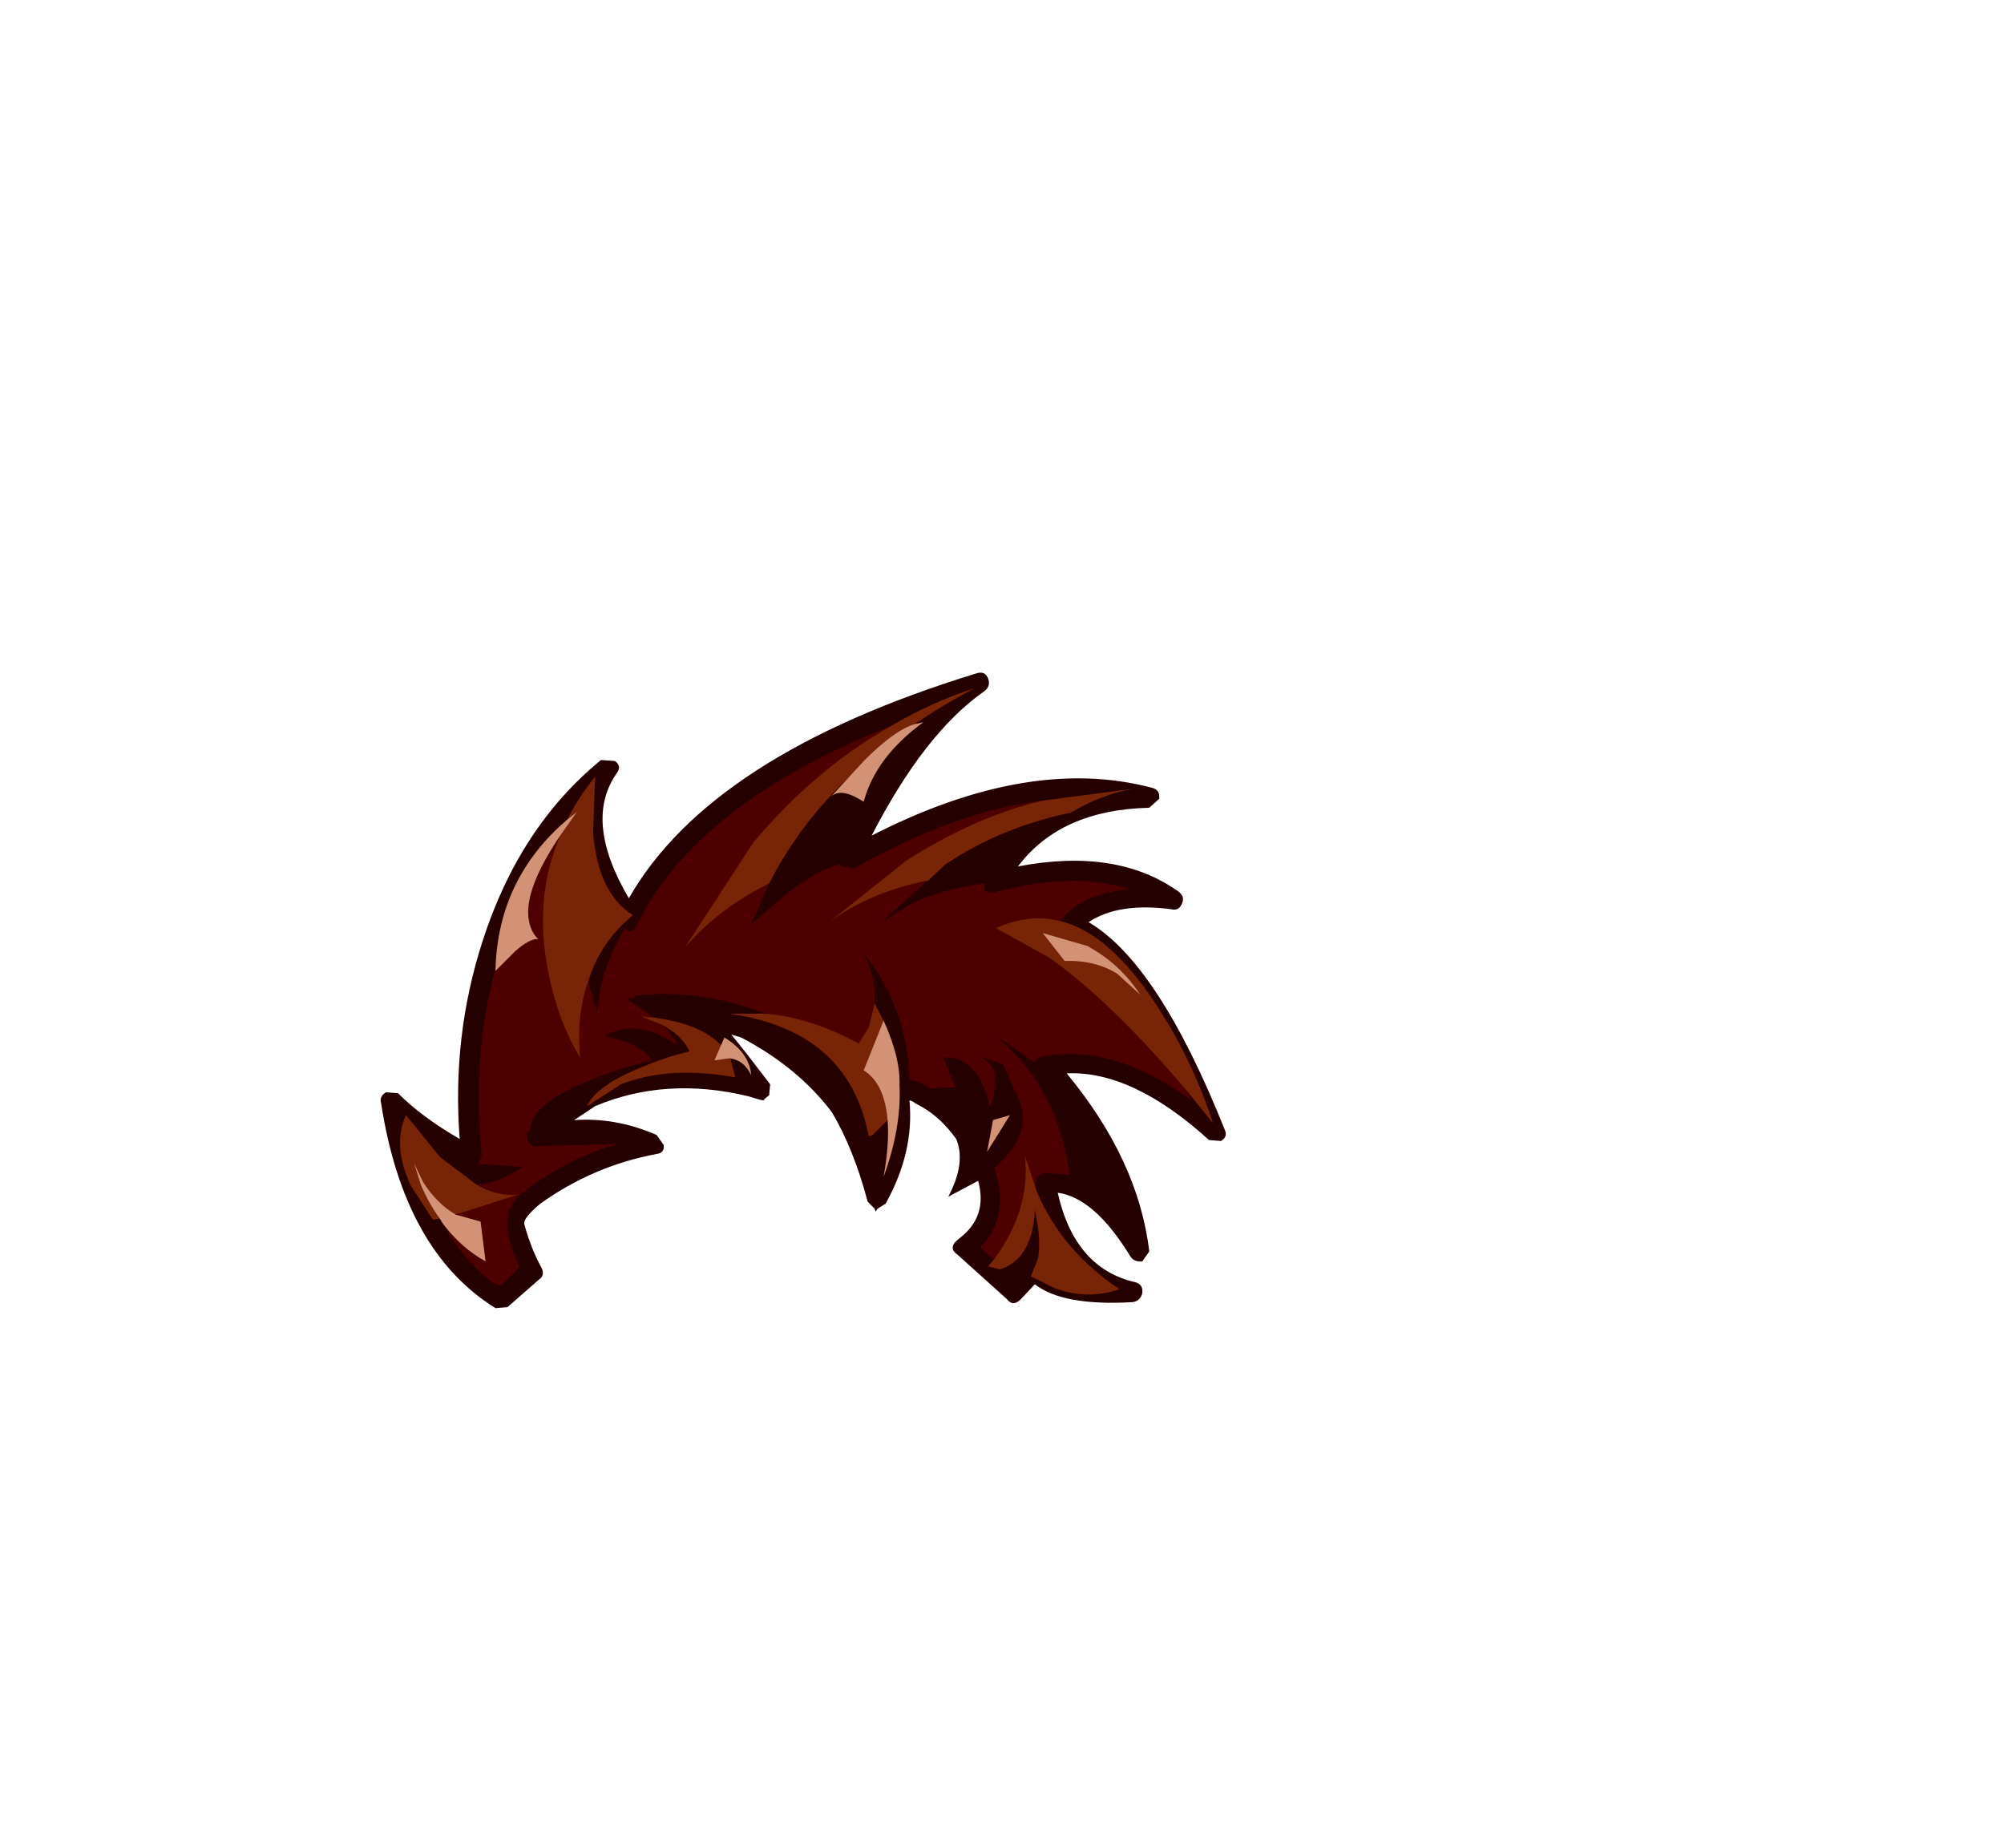 <svg xmlns:xlink="http://www.w3.org/1999/xlink" height="92.9" width="100.7" xmlns="http://www.w3.org/2000/svg"><g transform="translate(38.65 49.75)"><use height="31.95" transform="translate(-19.5 -15.95)" width="42.45" xlink:href="#a"/><use height="30.45" transform="translate(-18.55 -15.15)" width="40.85" xlink:href="#b"/><use height="30.45" transform="translate(-18.55 -15.15)" width="40.85" xlink:href="#c"/><use height="27.1" transform="translate(-17.85 -13.45)" width="36.5" xlink:href="#d"/></g><defs><path d="M42.4 23q.15.35-.2.55l-.6-.05q-3.85-3.5-7.15-3.35 3.6 4.35 4.15 8.95l-.35.5q-.4.05-.6-.25-1.8-2.95-3.65-3.2.85 3.8 3.9 4.5.4.1.35.55-.1.4-.5.45-3.5.2-4.9-.9l-.7.75q-.4.4-.7 0l-2.5-2.25q-.5-.35.1-.8 1.45-1.1.95-2.9l-1.5.8q.9-1.7.4-2.9-.75-1.05-1.7-1.6l-.45-.25h.05l-.25-.1q.25 2.6-1.2 5.2l-.4.25-.1.15-.05-.15-.35-.35q-.7-2.65-1.8-4.5-1.7-2.25-4.55-3.75l-.5-.15.8 1 1.15 1.5-.05.55-.25.2v.05h-.1l-.2-.05-.5-.15q-4.15-1-7.7.5l-1.05.7q2.1-.15 4.15.75l.35.5q.05.4-.35.45-3.2.6-5.85 2.5-.9.75-.8 1.05.35 1.25.85 2.15.2.4-.1.6l-1.6 1.4-.6.05Q1.15 29.1 0 21.65q-.1-.35.25-.55l.6.05q1.2 1.2 3.1 2.3-.4-5.15 1.15-9.95 1.85-5.75 5.95-9.1l.7.05q.35.25.1.6-1.7 2.4.6 6.3 4.1-7.2 17.45-11.3.45-.15.6.25.15.4-.2.65-3 2.1-5.65 7.25 7.9-4.05 14.1-2.4.4.1.35.55l-.5.45q-4.45.1-6.6 2.95 4.95-.95 8.05 1.25.35.25.2.6-.15.4-.55.3-2.65-.35-4.15.65Q39.05 14.6 42.4 23" fill="#240000" fill-rule="evenodd" id="e"/><path d="M33.2 11.7q2.4.6 4.7 4.05 1.9 2.85 2.95 6.1L39.6 20.3l.15.4q-3.9-2.85-7.4-2.2-.4.05-.45.3l-2.2-1.5q3.3 2.5 3.95 7.15l-1.2-.1q-.6.1-.5.65l.05.3q1.25 2.95 4.15 4.9-1.6.55-3.25-.05l-1.2-.6.35-.85q.2-.95-.15-2.5-.8.8-1.15 1.85l-.6 1.15-.6-.15.3-.35-.7-.6q1.55-1.6.7-4 1.9-1.6 1.3-3.3l-.85-1.9-1-.35.45.45q.35.75-.1 2.05-.6-2.6-2.35-2.5l.6 1.5-1.25.05q-.5-.3-1.05-.45-.1-3.55-2.3-6.35.95 1.85.25 3.75l.3-1.2.45.85-1 2.5q1.05.65 1.2 2.5l-.75.75-.2.05q-1-5.3-7-6.15h1.85q-3.5-1.3-6.6-.9l-.05.15-.45-.05 1.25.85.2.15q2.35.3 3.4 1.4l-.35.75.7-.1h.1l.25.95q-3.35-.6-5.75.35L9.4 21q.45-1.05 2.85-2 1.2-.5 2.3-.75-.35-.8-1.4-1.35.7.65.75 1.05-1.85-1.4-3.6-.5l1 .3q1.05.4 1.35.95-1.9.45-3.6 1.2-2.5 1.1-2.5 2.3H6.5q-.25.25-.05.6.2.3.55.2l3.95-.1q-2.65.75-4.85 2.5-1.35 1.05-.1 3.7l-.85.85q-.35.25-1.5-1-.8-.8-1.5-2.05.95 1.25 2.15 1.9l-.25-2-1.25-.35q-.95-.55-1.65-1.65l-.45-.95.35 1.1q.4.95.95 1.7l-.35.05L.55 25q-.95-2-.25-3.55l1.7 2.1 1.85 1.4q1.15-.1 2.3-.9l-2.2-.15.05-.15.1-.25v-.1q-.5-4.85.7-9.35v.15l1-1q.75-.65 1.15-.6-.4-.35-.5-1.1-.15-1.5 1.6-4.1l.85-1.2-.5.4q.55-1.1 1.4-2.15l-.1 2.8q.25 3.05 2 4.15-1.65 1.35-2.25 3.35l.45 1.5.2-1.35q.35-1.4 1.2-2.85.35.4.65-.25 3-6.05 12.8-9.95Q26.7.7 28.85 0q-1.6.85-3 1.8-1 .3-2.5 1.8l-.5.6q-2.7 2.45-4.3 5.6l-.9 2.05 1.8-1.55q1.8-1.35 2.7-1.45l.05.1.6.1q5.15-2.9 9.45-3.4l4.55-.6q-1.6.3-3.1 1.2-3.45.7-6.3 2.6l-3.2 2.9 1.45-.9q1.65-.8 3.75-1.05-.2.6.7.4 3.85-1 6.55-.1-2.05.15-3.3 1.35l-.15.25m.2 2q1.55-.05 2.65.65.65.35 1.15 1.05-.95-1.45-2.4-2.3l-.25-.15-2.25-.65 1.1 1.4" fill="#4c0000" fill-rule="evenodd" id="f"/><path d="M32.7 6.85v.05h-.05l.05-.05m4.1-1.8q-1.6.3-3.1 1.2-3.45.7-6.3 2.6l-.85.8q-3 .6-5.05 2.15l3.95-3.15q3.45-2.2 6.8-3l4.55-.6M25.85 1.8q-1 .3-2.5 1.8l-.5.6q-2.7 2.45-4.3 5.6-2.6 1.3-4.25 3.25l3.45-5.3q3.15-3.75 7-5.9Q26.7.7 28.85 0q-1.6.85-3 1.8M39.6 20.3q-3.8-4.5-6.95-6.75l-2.7-1.5q1.65-.75 3.25-.35 2.4.6 4.7 4.05 1.9 2.85 2.95 6.1L39.6 20.3m-15.1-1.1q-.15.65 0 2.5l-.75.75-.2.05q-1-5.3-7-6.15h1.85q2.25.2 4.65 1.5l.5-.8.3-1.2.45.85.2 2.5M9.7 7.25q.25 3.05 2 4.15-1.65 1.35-2.25 3.35-.6 1.7-.4 3.8Q7.9 16.7 7.4 14q-.65-3.6.65-6.6l.85-1.2-.5.4q.55-1.1 1.4-2.15l-.1 2.8M2 23.55l1.85 1.4q1.05.6 2.05.5l-2.95.95-.95.15h-.05l.05.1-.35.05L.55 25q-.95-2-.25-3.55l1.7 2.1m29.7 6 .35-.85q.2-.95-.15-2.5-.1 2.35-1.6 2.95l-.15.05-.6-.15.3-.35q1.85-2.5 1.55-5.2l.6 1.8q1.25 2.95 4.15 4.9-1.6.55-3.25-.05l-1.2-.6m-17.15-11.3q-.35-.8-1.4-1.35l-1-.4.6.05q2.35.3 3.4 1.4l-.35.75.7-.1h.1l.25.95q-3.35-.6-5.75.35L9.4 21q.45-1.05 2.85-2 1.2-.5 2.3-.75" fill="#782407" fill-rule="evenodd" id="g"/><path d="M34.1 11.4q1.45.85 2.4 2.3l-1.15-1.05q-1.1-.7-2.65-.65l-1.1-1.4 2.25.65.25.15M25.6 0q-2.4 1.75-3 4-1.15-.75-1.65-.25l1.7-1.85q1.5-1.5 2.5-1.8l.45-.1m-1.2 18.25q.1 2.15-.8 4.6.3-1.7.2-2.85-.15-1.85-1.2-2.5l1-2.5q.85 1.85.8 3.25m4.4 3.35.3-1.6.85-.25-1.15 1.85m-13-4.7-.7.1.5-1.15q1.25.75 1.35 1.9-.35-.75-1.05-.85h-.1M.35 23.25 0 22.15l.45.95q.7 1.1 1.65 1.65l1.25.35.25 2q-1.2-.65-2.15-1.9l-.15-.25q-.55-.75-.95-1.7M7.7 4.9l.5-.4-.85 1.2Q5.6 8.3 5.75 9.8q.1.75.5 1.1-.4-.05-1.15.6l-1 1v-.15q.15-4.5 3.6-7.45" fill="#d39276" fill-rule="evenodd" id="h"/><use height="31.95" width="42.45" xlink:href="#e" id="a"/><use height="30.45" width="40.85" xlink:href="#f" id="b"/><use height="30.45" width="40.85" xlink:href="#g" id="c"/><use height="27.1" width="36.5" xlink:href="#h" id="d"/></defs></svg>